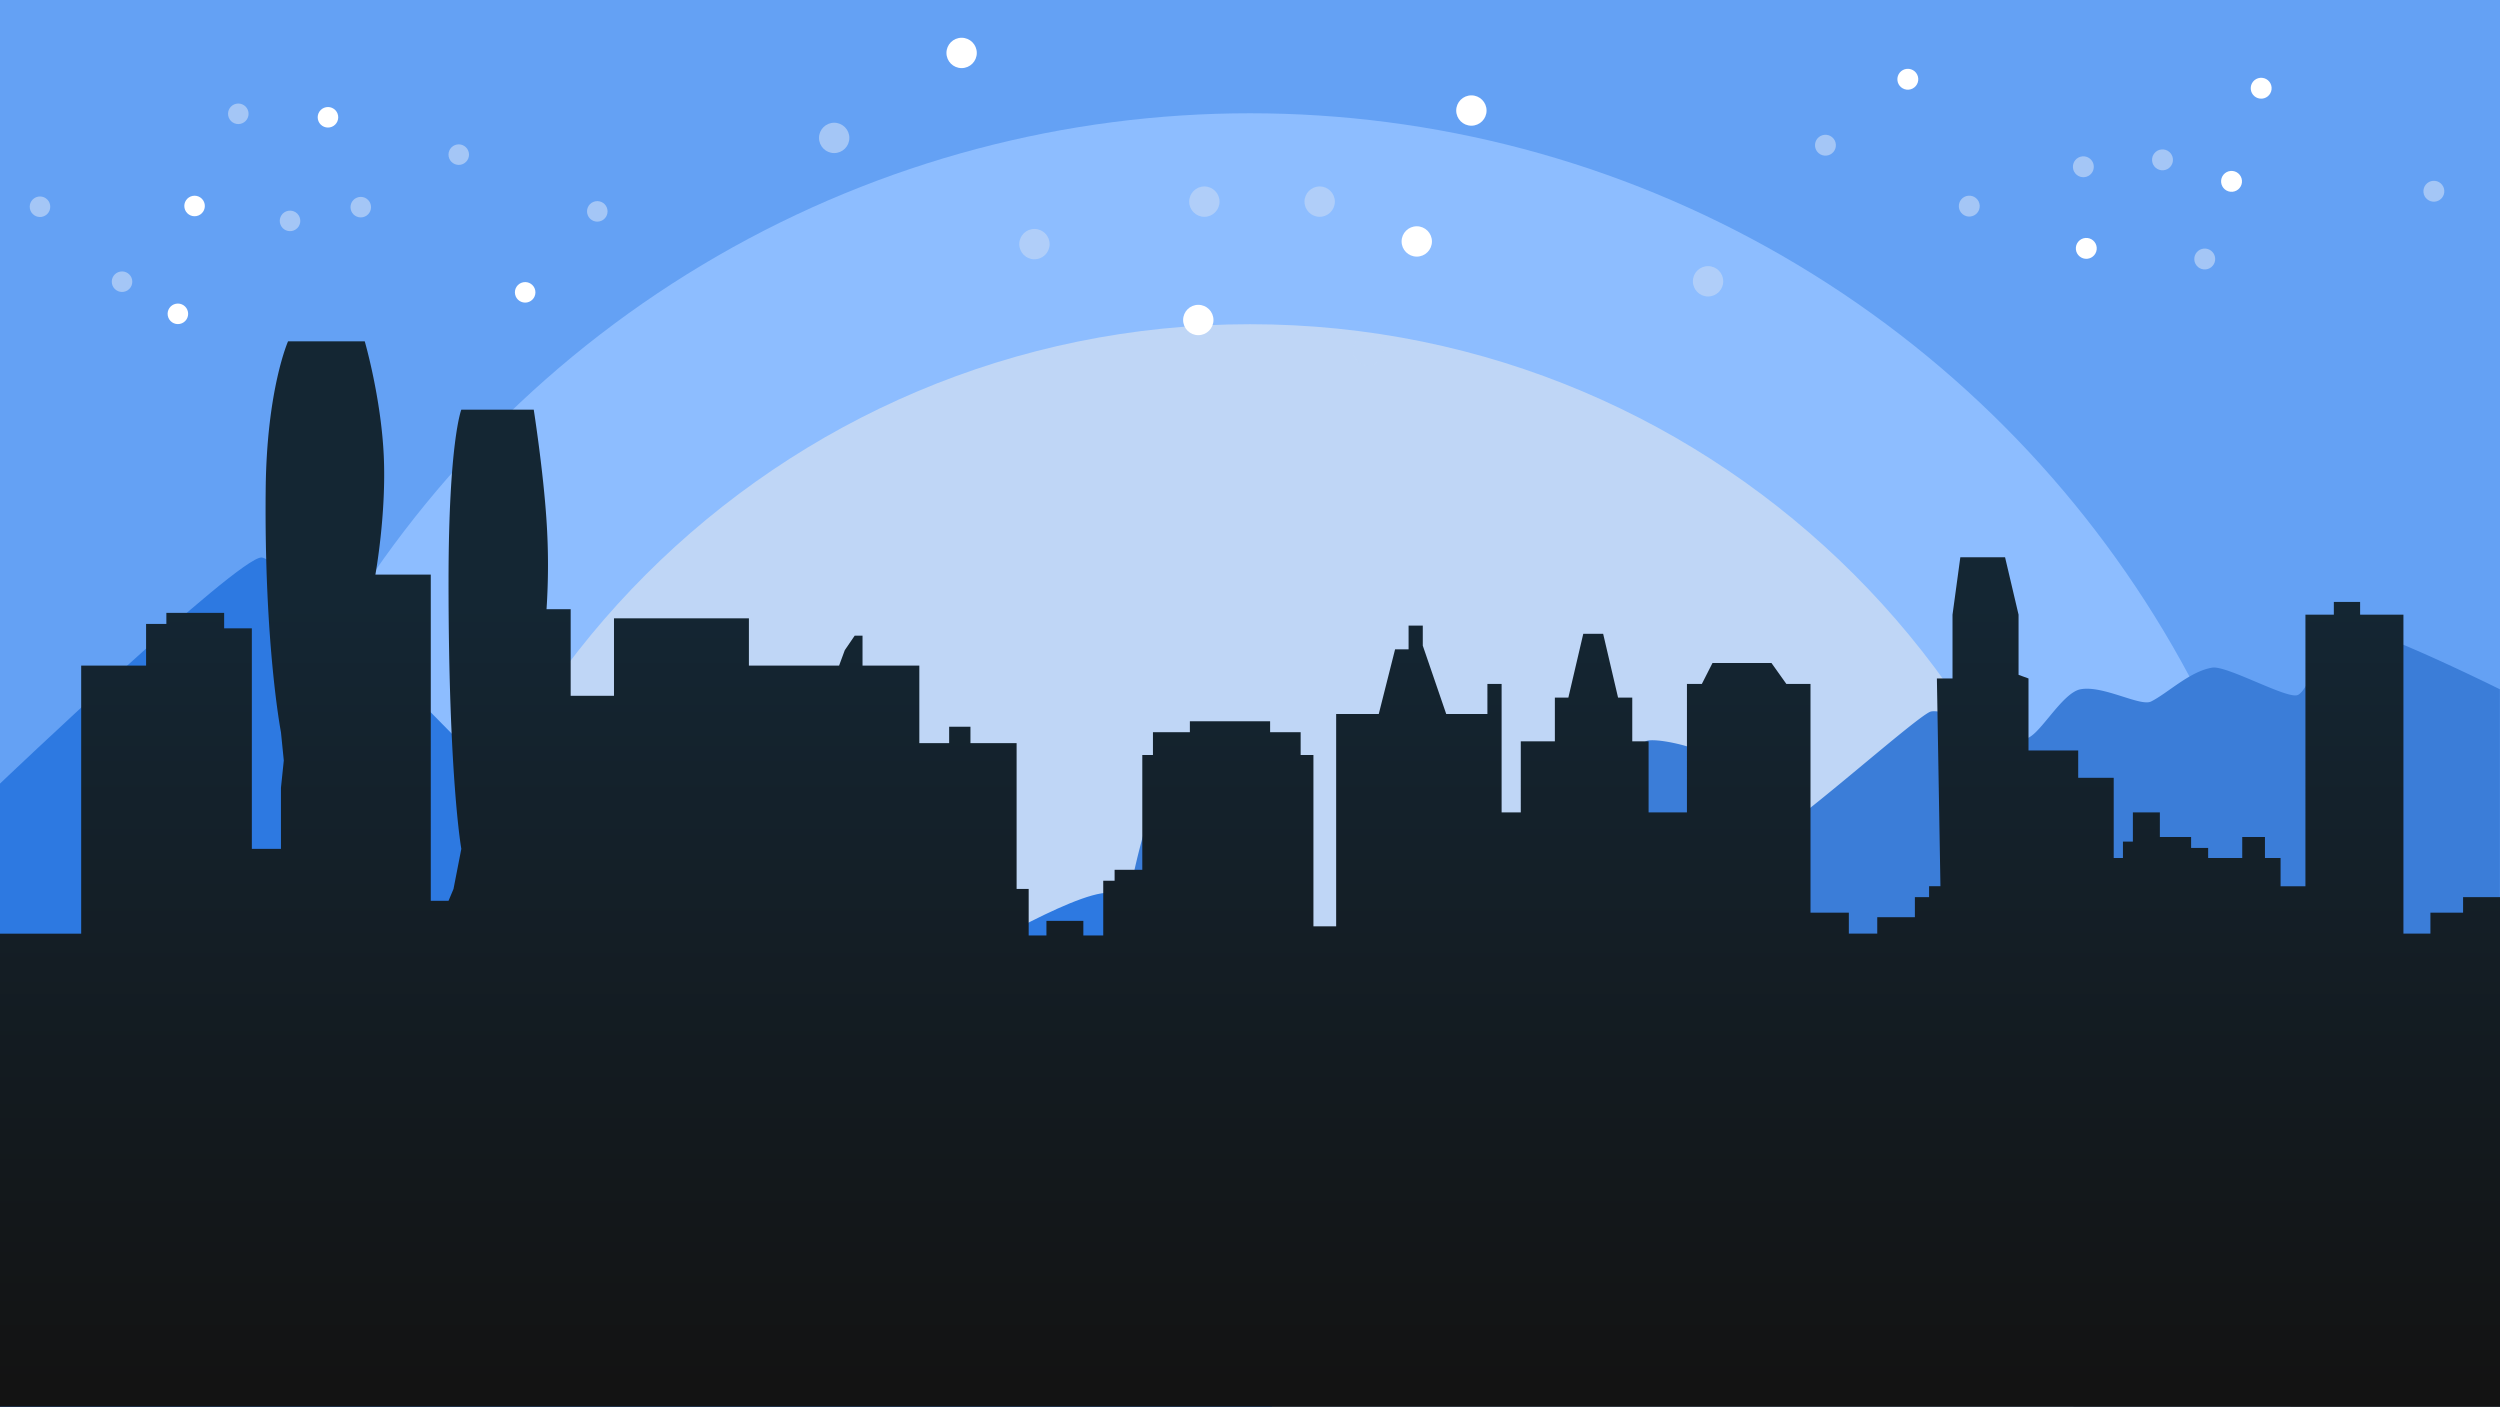 <svg xmlns="http://www.w3.org/2000/svg" xmlns:xlink="http://www.w3.org/1999/xlink" viewBox="0 0 1920 1080.4"><rect x="0" y="0" width="1920" height="1080.4" fill="#333333" stroke="none"/><defs><style>.a{fill:#fff;}.b{fill:#64a1f4;}.c{clip-path:url(#a);}.d{fill:#8dbdff;}.e{fill:#bfd6f6;}.f{fill:#2d79e1;}.g{fill:#3b7dd8;}.h{opacity:0.7;}.i{fill:url(#b);}</style><clipPath id="a"><rect class="a" width="1920" height="1080"/></clipPath><linearGradient id="b" x1="0.5" y1="0.242" x2="0.5" y2="0.985" gradientUnits="objectBoundingBox"><stop offset="0" stop-color="#142633"/><stop offset="1" stop-color="#131313"/></linearGradient></defs><rect class="b" width="1920" height="1080"/><g class="c"><circle class="d" cx="818" cy="818" r="818" transform="translate(142 87)"/><path class="e" d="M656,0c362.3,0,656,293.7,656,656s-293.7,656-656,656S0,1018.3,0,656,293.7,0,656,0Z" transform="translate(304 249)"/></g><path class="f" d="M19,307.652S201.372,134,219.792,134c21.7,0,297.386,292.244,297.386,292.244s126.986-46.59,153.035-42.354,61.865,72,78.145,63.531,107.45-63.531,126.986-55.06S995.818,557.542,995.818,557.542V786.254H19Z" transform="translate(-19 294.146)"/><path class="g" d="M1062.085,161.925s-107.6-53.411-119.037-47.694c-15.9,7.95-27.461,49.14-36.458,52.191-8.552,2.9-54.37-22.963-65.435-21.118-17.343,2.89-33.965,19.511-46.972,26.015-8.175,4.089-36.926-12.685-54.2-9.394-15.175,2.89-33.965,40.469-43.359,37.577-11.184-3.443-63.8-24.14-72.264-20.233-14.092,6.5-114.922,97.557-127.186,97.557-7.95,0-33.965-53.476-41.191-62.148s-45.526-16.409-50.042-12.646c-6.5,5.42-20.053,41.733-26.015,46.068-6.818,4.958-30.351,16.259-44.622,23.667-15.015,7.792-48.154,182.451-65.038,195.114-11.562,8.672-133.074-26.739-154.645-40.469-15.9-10.118-64.786-117.164-85.9-183.463a555.084,555.084,0,0,0-6.491,338.108l1038.854,66.512Z" transform="translate(857.823 367.444)"/><g transform="matrix(0.996, -0.087, 0.087, 0.996, 1317.003, 35.645)"><g transform="translate(137.45 30)"><circle class="a" cx="8.03" cy="8.03" r="8.03" transform="translate(240.894 99.776)"/><circle class="a" cx="8.03" cy="8.03" r="8.03" transform="translate(269.801 30.487)"/><circle class="a" cx="8.03" cy="8.03" r="8.03" transform="translate(0 0)"/><circle class="a" cx="8.03" cy="8.03" r="8.03" transform="translate(125.265 141.35)"/></g><g class="h" transform="translate(326.953 108.705)"><circle class="e" cx="8.03" cy="8.03" r="8.03"/></g><g class="h" transform="translate(352.649 187.409)"><circle class="e" cx="8.03" cy="8.03" r="8.03"/></g><g class="h" transform="translate(532.516 150.868)"><circle class="e" cx="8.03" cy="8.03" r="8.03"/></g><g class="h" transform="translate(175.993 131.192)"><circle class="e" cx="8.03" cy="8.03" r="8.03"/></g><g class="h" transform="translate(265.927 108.705)"><circle class="e" cx="8.03" cy="8.03" r="8.03"/></g><g class="h" transform="translate(70 74.974)"><circle class="e" cx="8.03" cy="8.03" r="8.03"/></g></g><path class="i" d="M6566,932.441h62.347V726.57h49.844V694.59h15.575v-8.529h44.377v11.9h21.27V867.313h22.358V820.426l2.183-20.995-2.183-21.694s-13-67.412-11.715-187.113c.818-76.28,17.17-113.109,17.17-113.109h58.9s12.564,43.249,14.609,88.038-6.431,91.116-6.431,91.116h42.538V907.2h13.634l3.817-9.1,6-30.792s-9.845-55.029-9.816-205.622C6910.5,554.749,6920.292,530,6920.292,530h55.625s7.363,47.063,9.817,85.378a514.392,514.392,0,0,1,0,67.882h18.542v66.483h33.267V690.26h103.616v36.31h69.261l4.363-11.817,7.634-11.2h6V726.57h43.629v59.565h22.9v-12.6h16.361v12.6h35.448V898.106h9.27V933.8h13.636V922.6h28.357v11.2h15.27V891.807h8.726v-8.4h21.27V795.232h8.181v-17.5h28.358v-8.4h61.624v8.4h23.45v17.5h9.816V926.8h17.451V763.74h32.721l12.543-49.687h10.362v-18.2H7658.7v15.4l18,52.486h31.63V740.646h10.907v98.674h14.724V784.735h26.177V751.144H7770.5l11.452-48.987h15.271l11.451,48.987h10.906v33.591h12.544v54.586h29.449V740.646h11.452l8.181-16.1h45.265l11.453,16.1h18.541V916.3h29.447v16.1h21.815V919.8h28.9V904.4h10.907v-8.4h8.725l-2.728-159.559h12V687.46l6-44.089h34.357l10.362,44.089v46.188l7.634,2.8v55.286h38.174v20.995h27.27v61.584h7.089v-12.6h7.635V839.321h20.725v18.9h23.994v8.4h13.09v7.7h26.176v-16.1h17.451v16.1h12v21.695h19.087V687.46h21.814v-9.8h20.179v9.8h33.266V932.4h20.724V916.3h25.086V904.4H8486v391.38H6566Z" transform="translate(-6566 -215.384)"/><g transform="translate(-60.797 96.199) rotate(-11)"><g transform="translate(158.265 45.771)"><circle class="a" cx="7.886" cy="7.886" r="7.886" transform="translate(28.389 47.314)"/><circle class="a" cx="7.886" cy="7.886" r="7.886" transform="translate(0 126.172)"/><circle class="a" cx="7.886" cy="7.886" r="7.886" transform="translate(264.961 160.869)"/><circle class="a" cx="7.886" cy="7.886" r="7.886" transform="translate(141.943)"/></g><g class="h" transform="translate(256.43 118.32)"><circle class="e" cx="7.886" cy="7.886" r="7.886"/></g><g class="h" transform="translate(233.126 30)"><circle class="e" cx="7.886" cy="7.886" r="7.886"/></g><g class="h" transform="translate(70 71.006)"><circle class="e" cx="7.886" cy="7.886" r="7.886"/></g><g class="h" transform="translate(393.339 93.086)"><circle class="e" cx="7.886" cy="7.886" r="7.886"/></g><g class="h" transform="translate(311.776 118.32)"><circle class="e" cx="7.886" cy="7.886" r="7.886"/></g><g class="h" transform="translate(489.467 156.172)"><circle class="e" cx="7.886" cy="7.886" r="7.886"/></g><g class="h" transform="translate(120.869 139.535)"><circle class="e" cx="7.886" cy="7.886" r="7.886"/></g></g><g transform="translate(559 -1)"><g transform="translate(167.874 30)"><circle class="a" cx="11.652" cy="11.652" r="11.652" transform="translate(349.552 144.781)"/><circle class="a" cx="11.652" cy="11.652" r="11.652" transform="translate(391.498 44.239)"/><circle class="a" cx="11.652" cy="11.652" r="11.652" transform="translate(0 0)"/><circle class="a" cx="11.652" cy="11.652" r="11.652" transform="translate(181.767 205.107)"/></g><g class="h" transform="translate(442.855 144.205)"><circle class="e" cx="11.652" cy="11.652" r="11.652"/></g><g class="h" transform="translate(480.141 258.41)"><circle class="e" cx="11.652" cy="11.652" r="11.652"/></g><g class="h" transform="translate(741.139 205.387)"><circle class="e" cx="11.652" cy="11.652" r="11.652"/></g><g class="h" transform="translate(223.803 176.835)"><circle class="e" cx="11.652" cy="11.652" r="11.652"/></g><g class="h" transform="translate(354.302 144.205)"><circle class="e" cx="11.652" cy="11.652" r="11.652"/></g><g class="h" transform="translate(70 95.26)"><circle class="e" cx="11.652" cy="11.652" r="11.652"/></g></g></svg>
